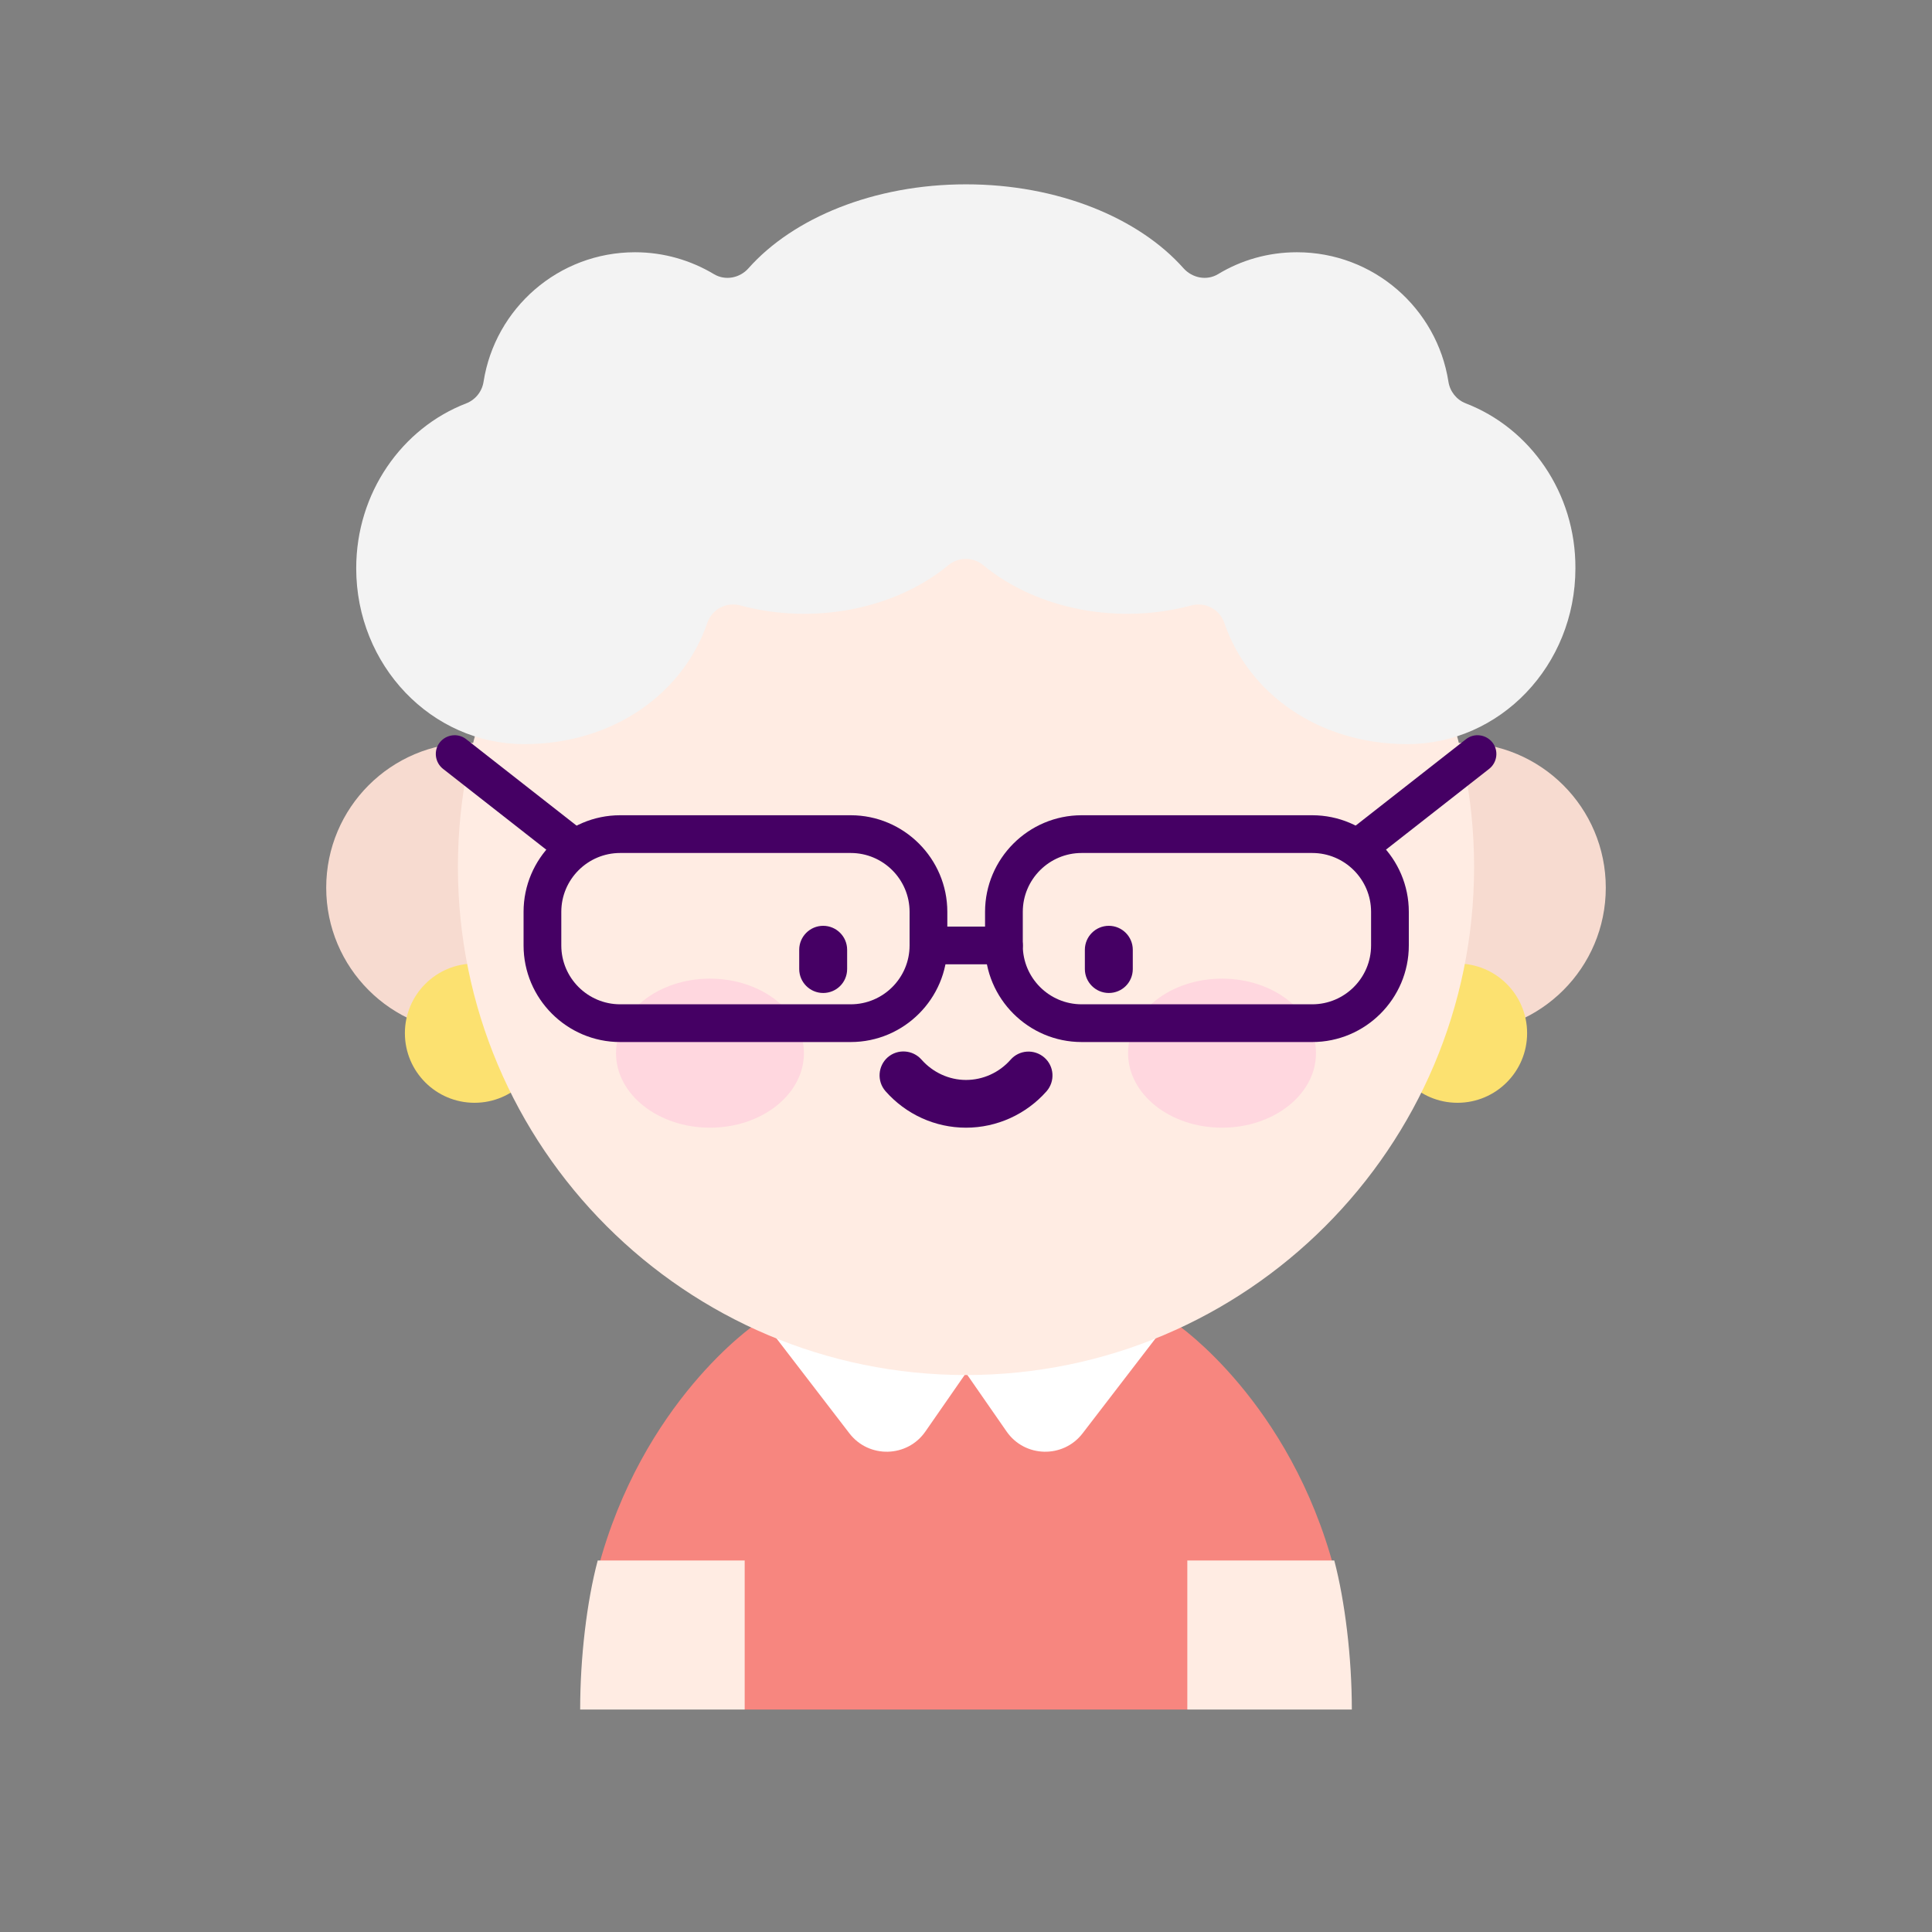 <?xml version="1.0" standalone="no"?><!DOCTYPE svg PUBLIC "-//W3C//DTD SVG 1.1//EN" "http://www.w3.org/Graphics/SVG/1.1/DTD/svg11.dtd"><svg height="1024" node-id="1" sillyvg="true" template-height="1024" template-width="1024" version="1.1" viewBox="0 0 1024 1024" width="1024" xmlns="http://www.w3.org/2000/svg" xmlns:xlink="http://www.w3.org/1999/xlink"><rect x="0" y="0" width="1024" height="1024" fill="#808080" stroke="none"/><defs node-id="28"></defs><path d="M 629.30 906.10 L 394.70 906.10 L 316.80 832.10 C 340.20 742.80 400.20 702.00 400.20 702.00 L 623.90 702.00 C 623.90 702.00 683.80 742.80 707.30 832.10 L 629.30 906.10 Z" fill="#f7867f" fill-rule="nonzero" node-id="30" stroke="none" target-height="204.1" target-width="390.5" target-x="316.801" target-y="702"></path><path d="M 394.70 827.10 L 394.70 906.10 L 307.50 906.10 C 307.50 878.50 311.00 848.90 316.80 827.10 L 394.70 827.10 Z" fill="#ffece3" fill-rule="nonzero" node-id="32" stroke="none" target-height="79" target-width="87.2" target-x="307.5" target-y="827.101"></path><path d="M 716.50 906.10 L 629.30 906.10 L 629.30 827.10 L 707.20 827.10 C 712.90 848.90 716.50 878.50 716.50 906.10 Z" fill="#ffece3" fill-rule="nonzero" node-id="34" stroke="none" target-height="79" target-width="87.2" target-x="629.301" target-y="827.101"></path><path d="M 517.30 720.10 L 490.50 758.70 C 480.90 772.60 460.50 773.10 450.20 759.70 L 403.80 699.30 L 517.30 720.10 Z" fill="#ffffff" fill-rule="nonzero" node-id="36" stroke="none" target-height="73.8" target-width="113.5" target-x="403.801" target-y="699.3"></path><path d="M 506.70 720.10 L 533.50 758.70 C 543.10 772.60 563.50 773.10 573.80 759.70 L 620.20 699.30 L 506.70 720.10 Z" fill="#ffffff" fill-rule="nonzero" node-id="38" stroke="none" target-height="73.8" target-width="113.5" target-x="506.701" target-y="699.3"></path><path d="M 507.30 720.00 L 507.00 720.50 L 506.70 720.00 L 507.00 720.00 L 507.30 720.00 Z" fill="#efeaeb" fill-rule="nonzero" node-id="40" stroke="none" target-height="0.5" target-width="0.6" target-x="506.701" target-y="720"></path><path d="M 507.30 720.00 L 507.00 720.50 L 506.70 720.00 L 507.00 720.00 L 507.30 720.00 Z" fill="#efeaeb" fill-rule="nonzero" node-id="42" stroke="none" target-height="0.5" target-width="0.6" target-x="506.701" target-y="720"></path><path d="M 507.30 720.00 L 507.00 720.50 L 506.70 720.00 L 507.00 720.00 L 507.30 720.00 Z" fill="#efeaeb" fill-rule="nonzero" node-id="44" stroke="none" target-height="0.5" target-width="0.6" target-x="506.701" target-y="720"></path><path d="M 507.30 720.00 L 507.00 720.50 L 506.70 720.00 L 507.00 720.00 L 507.30 720.00 Z" fill="#efeaeb" fill-rule="nonzero" node-id="46" stroke="none" target-height="0.5" target-width="0.6" target-x="506.701" target-y="720"></path><path d="M 249.70 547.30 C 292.12 547.30 326.50 512.92 326.50 470.50 C 326.50 428.08 292.12 393.70 249.70 393.70 C 207.28 393.70 172.90 428.08 172.90 470.50 C 172.90 512.92 207.28 547.30 249.70 547.30 Z" fill="#f7dbd0" fill-rule="nonzero" node-id="48" stroke="none" target-height="153.6" target-width="153.6" target-x="172.9" target-y="393.7"></path><path d="M 774.30 547.30 C 816.72 547.30 851.10 512.92 851.10 470.50 C 851.10 428.08 816.72 393.70 774.30 393.70 C 731.88 393.70 697.50 428.08 697.50 470.50 C 697.50 512.92 731.88 547.30 774.30 547.30 Z" fill="#f7dbd0" fill-rule="nonzero" node-id="50" stroke="none" target-height="153.6" target-width="153.6" target-x="697.5" target-y="393.7"></path><path d="M 251.50 584.50 C 271.88 584.50 288.40 567.98 288.40 547.60 C 288.40 527.22 271.88 510.70 251.50 510.70 C 231.12 510.70 214.60 527.22 214.60 547.60 C 214.60 567.98 231.12 584.50 251.50 584.50 Z" fill="#fce170" fill-rule="nonzero" node-id="52" stroke="none" target-height="73.8" target-width="73.8" target-x="214.6" target-y="510.7"></path><path d="M 772.50 584.50 C 792.88 584.50 809.40 567.98 809.40 547.60 C 809.40 527.22 792.88 510.70 772.50 510.70 C 752.12 510.70 735.60 527.22 735.60 547.60 C 735.60 567.98 752.12 584.50 772.50 584.50 Z" fill="#fce170" fill-rule="nonzero" node-id="54" stroke="none" target-height="73.8" target-width="73.8" target-x="735.6" target-y="510.7"></path><path d="M 512.00 728.80 C 660.73 728.80 781.30 608.23 781.30 459.50 C 781.30 310.77 660.73 190.20 512.00 190.20 C 363.27 190.20 242.70 310.77 242.70 459.50 C 242.70 608.23 363.27 728.80 512.00 728.80 Z" fill="#ffece3" fill-rule="nonzero" node-id="56" stroke="none" target-height="538.6" target-width="538.6" target-x="242.701" target-y="190.2"></path><path d="M 376.30 597.70 C 403.80 597.70 426.10 580.01 426.10 558.20 C 426.10 536.38 403.80 518.70 376.30 518.70 C 348.80 518.70 326.50 536.38 326.50 558.20 C 326.50 580.01 348.80 597.70 376.30 597.70 Z" fill="#ffd7df" fill-rule="nonzero" node-id="58" stroke="none" target-height="79" target-width="99.6" target-x="326.5" target-y="518.7"></path><path d="M 647.70 597.70 C 675.20 597.70 697.50 580.01 697.50 558.20 C 697.50 536.38 675.20 518.70 647.70 518.70 C 620.20 518.70 597.90 536.38 597.90 558.20 C 597.90 580.01 620.20 597.70 647.70 597.70 Z" fill="#ffd7df" fill-rule="nonzero" node-id="60" stroke="none" target-height="79" target-width="99.6" target-x="597.9" target-y="518.7"></path><path d="M 776.90 213.80 C 772.00 211.90 768.50 207.50 767.70 202.30 C 761.60 163.40 728.00 133.70 687.40 133.70 C 672.10 133.70 657.80 137.90 645.60 145.30 C 639.60 148.90 632.00 147.40 627.30 142.20 C 603.60 115.50 560.80 97.70 512.00 97.70 C 463.20 97.70 420.40 115.50 396.70 142.20 C 392.10 147.40 384.40 148.90 378.40 145.30 C 366.20 138.00 351.90 133.70 336.60 133.70 C 296.00 133.70 262.40 163.40 256.30 202.30 C 255.50 207.50 252.00 211.90 247.10 213.80 C 213.10 226.90 188.80 261.10 188.80 301.20 C 188.80 352.70 228.70 394.40 277.90 394.40 C 325.10 394.40 362.20 367.40 374.90 330.10 C 377.40 322.90 385.00 318.90 392.40 320.90 C 430.70 331.20 473.80 323.30 502.60 299.60 C 508.00 295.10 515.80 295.10 521.20 299.60 C 550.00 323.30 593.10 331.20 631.40 320.90 C 638.80 318.90 646.40 322.90 648.90 330.10 C 661.60 367.40 698.70 394.40 745.90 394.40 C 795.10 394.40 835.00 352.70 835.00 301.20 C 835.20 261.10 810.90 226.90 776.90 213.80 Z" fill="#f3f3f3" fill-rule="nonzero" node-id="62" stroke="none" target-height="296.7" target-width="646.4" target-x="188.801" target-y="97.7"></path><path d="M 450.90 552.30 L 328.70 552.30 C 300.50 552.30 277.50 529.30 277.50 501.10 L 277.50 483.30 C 277.50 455.10 300.50 432.10 328.70 432.10 L 450.90 432.10 C 479.10 432.10 502.10 455.10 502.10 483.30 L 502.10 501.10 C 502.10 529.30 479.10 552.30 450.90 552.30 Z M 328.70 452.10 C 311.50 452.10 297.50 466.10 297.50 483.30 L 297.50 501.10 C 297.50 518.30 311.50 532.30 328.70 532.30 L 450.90 532.30 C 468.10 532.30 482.10 518.30 482.10 501.10 L 482.10 483.30 C 482.10 466.10 468.10 452.10 450.90 452.10 L 328.70 452.10 Z" fill="#450064" fill-rule="nonzero" node-id="64" stroke="none" target-height="120.2" target-width="224.6" target-x="277.5" target-y="432.1"></path><path d="M 695.50 552.30 L 573.30 552.30 C 545.10 552.30 522.10 529.30 522.10 501.10 L 522.10 483.30 C 522.10 455.10 545.10 432.10 573.30 432.10 L 695.50 432.10 C 723.70 432.10 746.70 455.10 746.70 483.30 L 746.70 501.10 C 746.70 529.30 723.70 552.30 695.50 552.30 Z M 573.30 452.10 C 556.10 452.10 542.10 466.10 542.10 483.30 L 542.10 501.10 C 542.10 518.30 556.10 532.30 573.30 532.30 L 695.50 532.30 C 712.70 532.30 726.70 518.30 726.70 501.10 L 726.70 483.30 C 726.70 466.10 712.70 452.10 695.50 452.10 L 573.30 452.10 Z" fill="#450064" fill-rule="nonzero" node-id="66" stroke="none" target-height="120.2" target-width="224.6" target-x="522.1" target-y="432.1"></path><path d="M 719.60 459.40 C 716.60 459.40 713.70 458.10 711.70 455.60 C 708.30 451.30 709.10 445.00 713.40 441.60 L 777.00 391.80 C 781.30 388.40 787.60 389.20 791.00 393.50 C 794.40 397.80 793.60 404.10 789.30 407.50 L 725.70 457.30 C 723.90 458.70 721.80 459.40 719.60 459.40 Z" fill="#450064" fill-rule="nonzero" node-id="68" stroke="none" target-height="71" target-width="86.1" target-x="708.299" target-y="388.4"></path><path d="M 304.60 459.40 C 302.40 459.40 300.30 458.70 298.40 457.30 L 234.80 407.50 C 230.50 404.10 229.70 397.80 233.10 393.50 C 236.50 389.20 242.80 388.40 247.10 391.80 L 310.70 441.60 C 315.00 445.00 315.80 451.30 312.40 455.60 C 310.50 458.10 307.60 459.40 304.60 459.40 Z" fill="#450064" fill-rule="nonzero" node-id="70" stroke="none" target-height="71" target-width="86.1" target-x="229.7" target-y="388.4"></path><path d="M 532.10 511.10 L 492.10 511.10 C 486.60 511.10 482.10 506.60 482.10 501.10 C 482.10 495.60 486.60 491.10 492.10 491.10 L 532.10 491.10 C 537.60 491.10 542.10 495.60 542.10 501.10 C 542.10 506.60 537.60 511.10 532.10 511.10 Z" fill="#450064" fill-rule="nonzero" node-id="72" stroke="none" target-height="20" target-width="60" target-x="482.1" target-y="491.1"></path><path d="M 436.30 526.30 C 429.30 526.30 423.60 520.60 423.60 513.60 L 423.60 503.40 C 423.60 496.40 429.30 490.70 436.30 490.70 C 443.30 490.70 449.00 496.40 449.00 503.40 L 449.00 513.60 C 449.00 520.70 443.30 526.30 436.30 526.30 Z" fill="#450064" fill-rule="nonzero" node-id="74" stroke="none" target-height="35.6" target-width="25.4" target-x="423.6" target-y="490.7"></path><path d="M 587.70 526.30 C 580.70 526.30 575.00 520.60 575.00 513.60 L 575.00 503.40 C 575.00 496.40 580.70 490.70 587.70 490.70 C 594.70 490.70 600.40 496.40 600.40 503.40 L 600.40 513.60 C 600.40 520.70 594.70 526.30 587.70 526.30 Z" fill="#450064" fill-rule="nonzero" node-id="76" stroke="none" target-height="35.6" target-width="25.4" target-x="575" target-y="490.7"></path><path d="M 512.00 597.70 C 495.60 597.70 480.10 590.60 469.30 578.30 C 464.70 573.00 465.30 565.00 470.50 560.40 C 475.80 555.80 483.80 556.40 488.40 561.60 C 494.40 568.40 503.00 572.40 512.00 572.40 C 521.00 572.40 529.60 568.50 535.60 561.70 C 540.20 556.40 548.20 555.90 553.50 560.50 C 558.80 565.10 559.30 573.10 554.70 578.40 C 543.90 590.60 528.40 597.70 512.00 597.70 Z" fill="#450064" fill-rule="nonzero" node-id="78" stroke="none" target-height="41.9" target-width="94.6" target-x="464.699" target-y="555.8"></path></svg>